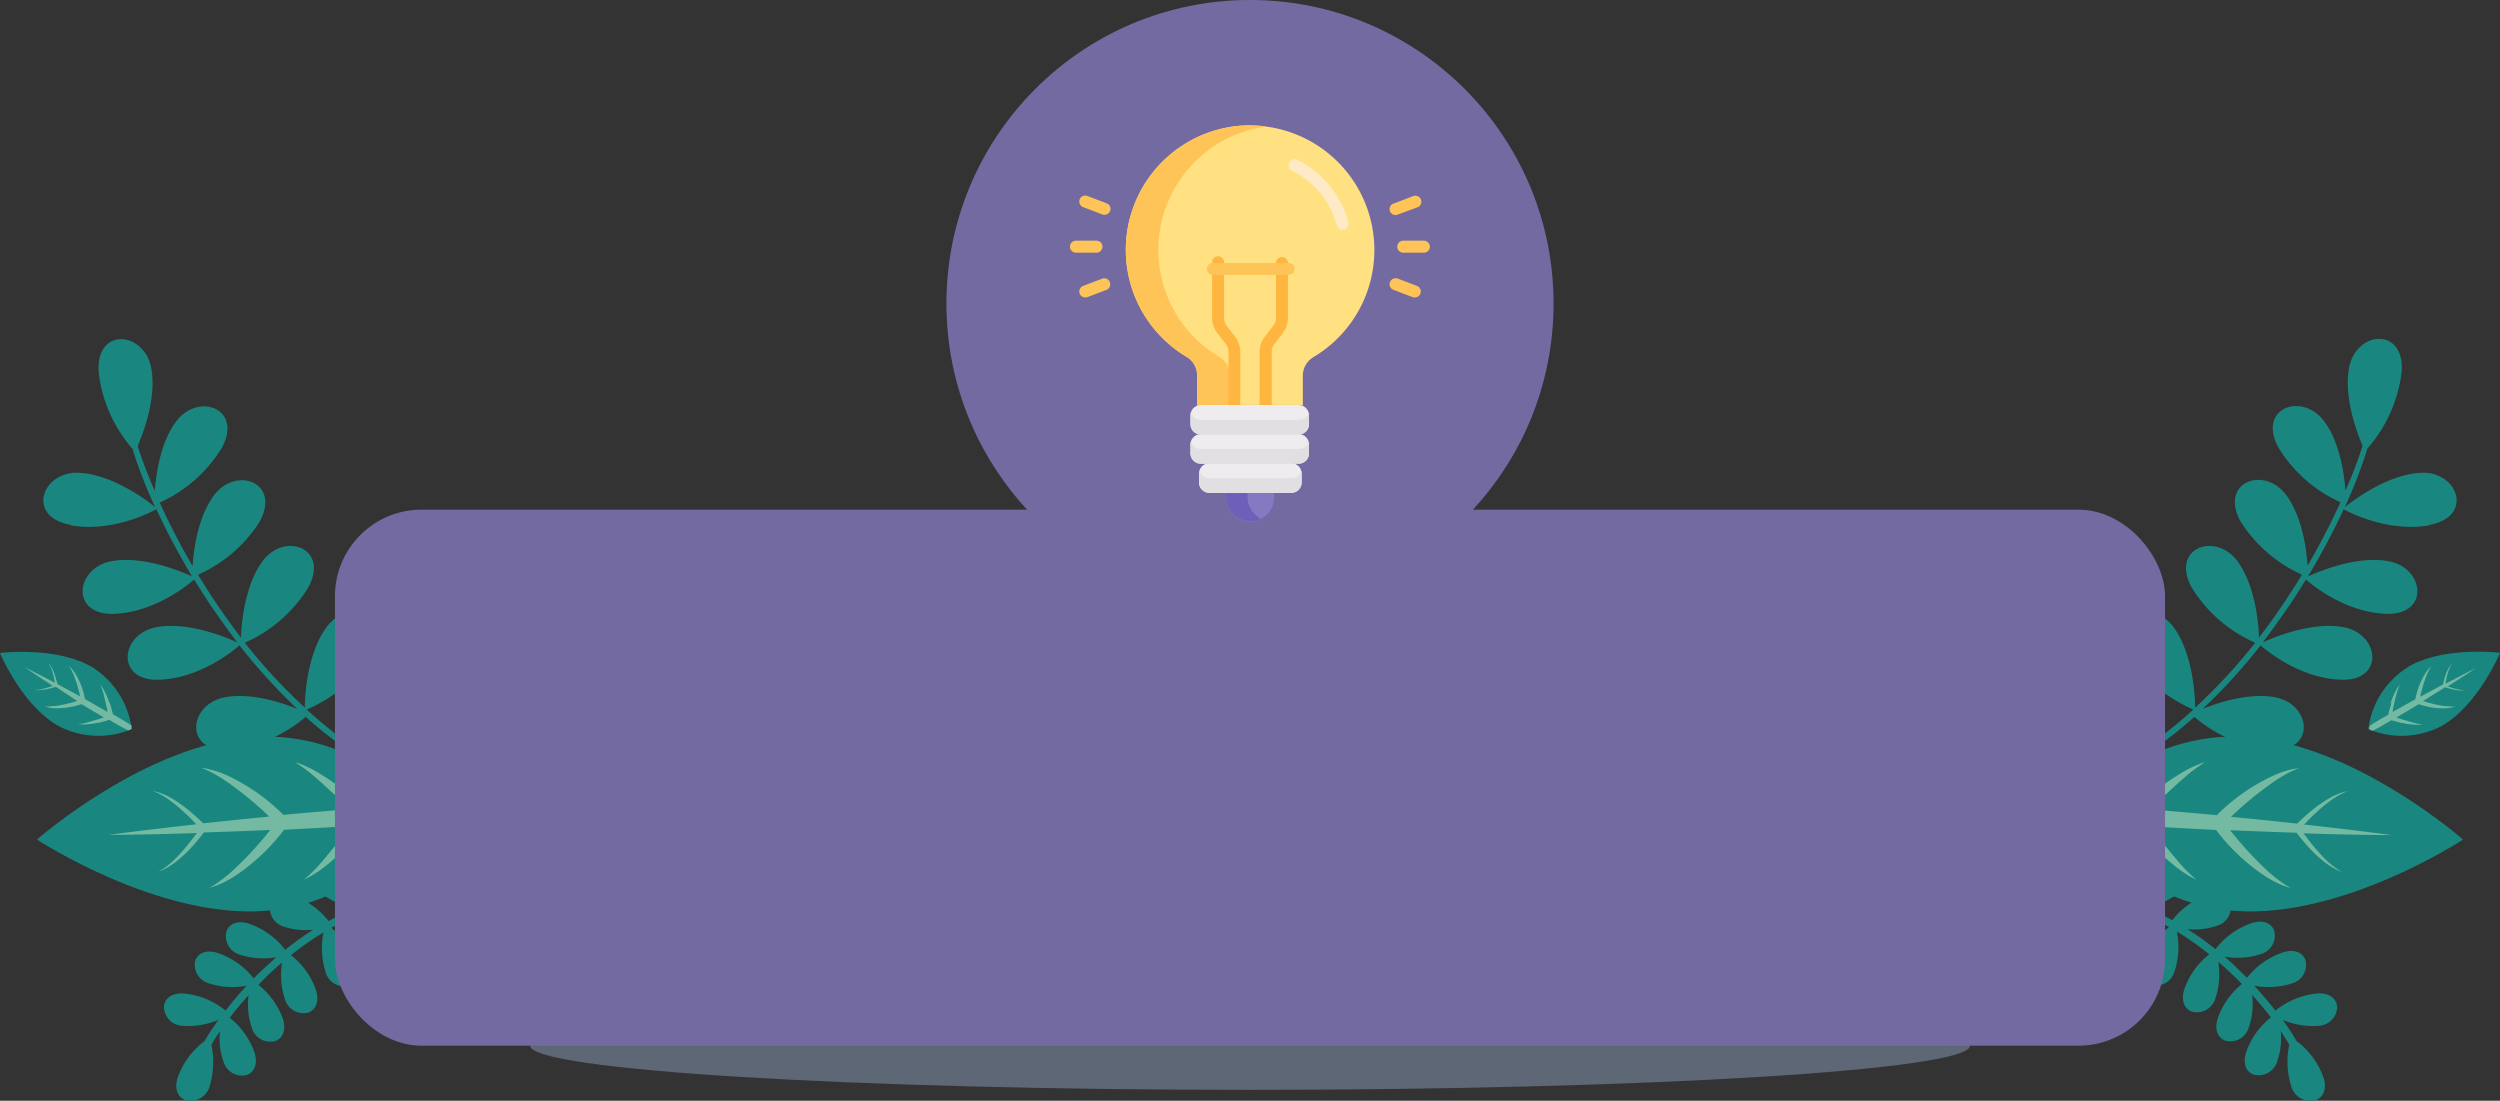 <svg xmlns="http://www.w3.org/2000/svg" xmlns:xlink="http://www.w3.org/1999/xlink" viewBox="0 0 291.46 128.33"><rect x="0" y="0" width="291.46" height="128.33" fill="#333333" stroke="none"/><defs><style>.cls-1{fill:none;}.cls-2{opacity:0.46;}.cls-3{clip-path:url(#clip-path);}.cls-4{fill:#90a4c1;}.cls-5{fill:#198780;}.cls-6{fill:#74baa2;}.cls-7{fill:#746aa2;}.cls-8{fill:#ffe181;}.cls-9{fill:#fec458;}.cls-10{fill:#ffb640;}.cls-11{fill:#ffeac8;}.cls-12{fill:#8479c2;}.cls-13{fill:#6e60b8;}.cls-14{fill:#efecef;}.cls-15{fill:#e2dfe2;}</style><clipPath id="clip-path"><rect class="cls-1" x="61.79" y="116.77" width="167.88" height="10.29"/></clipPath></defs><g id="Capa_2" data-name="Capa 2"><g id="Capa_1-2" data-name="Capa 1"><g class="cls-2"><g class="cls-3"><path class="cls-4" d="M229.67,121.91c0,2.85-37.58,5.15-83.94,5.15s-83.93-2.3-83.93-5.15,37.58-5.14,83.93-5.14,83.94,2.3,83.94,5.14"/></g></g><path class="cls-5" d="M8.2,61.18C3,60.25,4.88,54.86,9.28,55.12c3.85.22,7.87,3.22,8.81,4a53.38,53.38,0,0,1-2.64-6.79,16.38,16.38,0,0,1-3.95-9c-.32-5.25,5.35-4.72,6.14-.38.62,3.42-.91,7.48-1.59,9.06a51.9,51.9,0,0,0,2,5.22c.15-2,.66-5.61,2.42-8,2.57-3.58,7.92-1.63,5.38,3a16.33,16.33,0,0,1-7.23,6.36,83,83,0,0,0,3.83,7.4c.14-2,.64-5.67,2.43-8.15,2.57-3.59,7.93-1.63,5.38,3A16.31,16.31,0,0,1,23.09,67a79.69,79.69,0,0,0,5,7.33c.07-1.75.45-6,2.46-8.83,2.57-3.58,7.92-1.63,5.38,3a16.42,16.42,0,0,1-7.39,6.43,64.07,64.07,0,0,0,7,7.57c0-1.24.23-6.2,2.48-9.32,2.57-3.58,7.92-1.63,5.38,3-2.24,4.06-6.62,6.11-7.64,6.54A47.72,47.72,0,0,0,44.29,89c0-.87.12-6.2,2.48-9.48,2.57-3.58,7.93-1.63,5.38,3-2.31,4.19-6.9,6.24-7.73,6.58a40.14,40.14,0,0,0,6.13,2.83.33.33,0,0,1-.13.64.18.18,0,0,1-.1,0,40.27,40.27,0,0,1-6.1-2.8,16.48,16.48,0,0,1-8.06,5.67c-5.09,1.36-5.69-4.3-1.6-5.94,2.86-1.15,6.56-.74,8.54-.39a50.24,50.24,0,0,1-7.46-5.53,16.46,16.46,0,0,1-9,3.84c-5.26.26-4.67-5.4-.32-6.15,3-.51,6.45.61,8.33,1.37a66.87,66.87,0,0,1-6.73-7.4c-.76.66-4.57,3.8-9.27,4-5.26.27-4.67-5.4-.32-6.14,3.68-.63,8.07,1.21,9.35,1.8-1.16-1.49-2.2-3-3.13-4.34q-1-1.5-1.92-3c-.82.72-4.59,3.78-9.23,4-5.26.26-4.67-5.4-.32-6.15,3.64-.63,8,1.19,9.31,1.79v0a84.81,84.81,0,0,1-4.16-7.83c-.73.4-5.25,2.72-10,1.87"/><path class="cls-5" d="M21.31,116.06c-2.81-.13-2.47,2.89-.15,3.28a9.84,9.84,0,0,0,5.06-1A28.73,28.73,0,0,0,24,121.54a8.76,8.76,0,0,0-3.12,4.23c-.78,2.7,2.23,3.09,3.15.92a9.47,9.47,0,0,0,.25-4.9A24.3,24.3,0,0,1,26,119.3a8.82,8.82,0,0,0,.31,4.48c.92,2.16,3.94,1.78,3.15-.92a8.62,8.62,0,0,0-3-4.16,40.74,40.74,0,0,1,2.86-3.4,9,9,0,0,0,.31,4.52c.92,2.17,3.93,1.79,3.15-.91a8.64,8.64,0,0,0-3-4.13,41.94,41.94,0,0,1,3.47-3.23,9.41,9.41,0,0,0,.24,4.89c.92,2.17,3.94,1.78,3.16-.92a8.8,8.8,0,0,0-3.1-4.22A34.72,34.72,0,0,1,38,108.17a9.77,9.77,0,0,0,.2,5.15c.92,2.17,3.93,1.78,3.15-.92a8.89,8.89,0,0,0-3.21-4.31,26,26,0,0,1,5.21-2.27,9.93,9.93,0,0,0,.17,5.23c.92,2.16,3.94,1.78,3.16-.92a8.88,8.88,0,0,0-3.26-4.34A21.93,21.93,0,0,1,47,105a.18.18,0,0,0,.15-.2.17.17,0,0,0-.14-.15h-.06a21.23,21.23,0,0,0-3.51.74,8.77,8.77,0,0,0-3.53-3.9c-2.49-1.31-3.47,1.57-1.53,2.91a9.06,9.06,0,0,0,4.4,1.2,26.07,26.07,0,0,0-4.53,2A8.73,8.73,0,0,0,34,104.59c-2.71-.76-3.07,2.26-.89,3.16a9,9,0,0,0,4.5.27,33.82,33.82,0,0,0-4.38,3.06,8.81,8.81,0,0,0-4.35-3.19c-2.71-.76-3.07,2.26-.89,3.16a9.64,9.64,0,0,0,5.08.16c-.78.64-1.5,1.28-2.14,1.89-.47.45-.92.89-1.35,1.34a8.85,8.85,0,0,0-4.34-3.18c-2.71-.75-3.07,2.27-.89,3.17a9.67,9.67,0,0,0,5.06.16v0a43.69,43.69,0,0,0-3.09,3.58,8.89,8.89,0,0,0-5-2.14"/><path class="cls-5" d="M21.87,128.31l-.27-.07c-.69-.25-1.34-1.06-.91-2.53a9.11,9.11,0,0,1,3.16-4.34,28,28,0,0,1,1.63-2.48,9,9,0,0,1-4.36.69h0a2.23,2.23,0,0,1-2-2.28c.07-.72.71-1.55,2.24-1.48h0a9,9,0,0,1,4.94,2c.77-1,1.6-2,2.47-2.9a9,9,0,0,1-4.49-.3A2.24,2.24,0,0,1,22.76,112c.24-.69,1-1.35,2.53-.93a9,9,0,0,1,4.29,3c.37-.38.76-.77,1.16-1.14s1-.9,1.47-1.33a8.76,8.76,0,0,1-4.33-.33,2.24,2.24,0,0,1-1.48-2.68c.24-.69,1-1.36,2.52-.94a9,9,0,0,1,4.33,3.08,36.42,36.42,0,0,1,3.26-2.34A8,8,0,0,1,33,108a2.25,2.25,0,0,1-1.47-2.69c.24-.69,1-1.35,2.52-.93a8.87,8.87,0,0,1,4.25,3,29.33,29.33,0,0,1,3.34-1.55,7.93,7.93,0,0,1-3.41-1.14,2.25,2.25,0,0,1-.88-2.94c.38-.63,1.31-1.1,2.67-.39a9,9,0,0,1,3.54,3.83,22.71,22.71,0,0,1,3.35-.7H47a.42.42,0,0,1,0,.83,20.46,20.46,0,0,0-3,.61,8.91,8.91,0,0,1,2.95,4.17c.43,1.48-.22,2.29-.91,2.53a2.25,2.25,0,0,1-2.7-1.45,9.54,9.54,0,0,1-.27-5,26.08,26.08,0,0,0-4.45,2,8.86,8.86,0,0,1,3,4.21c.43,1.48-.22,2.29-.91,2.53a2.24,2.24,0,0,1-2.7-1.45,9.26,9.26,0,0,1-.3-4.76,33.75,33.75,0,0,0-3.79,2.65,8.72,8.72,0,0,1,2.94,4.15c.43,1.48-.22,2.29-.91,2.53a2.24,2.24,0,0,1-2.7-1.45,8.86,8.86,0,0,1-.36-4.37c-1,.81-1.88,1.68-2.77,2.6A8.81,8.81,0,0,1,33,118.84c.43,1.48-.22,2.28-.91,2.53a2.24,2.24,0,0,1-2.7-1.45,8.45,8.45,0,0,1-.41-3.9c-.78.86-1.51,1.74-2.2,2.63a9,9,0,0,1,2.92,4.14c.42,1.48-.23,2.29-.91,2.53a2.24,2.24,0,0,1-2.7-1.45,8.08,8.08,0,0,1-.44-3.66c-.4.59-.75,1.14-1,1.62a9.72,9.72,0,0,1-.27,5A2.31,2.31,0,0,1,21.87,128.31Zm2.2-6.49a8.49,8.49,0,0,0-2.92,4c-.28,1,0,1.71.61,1.94a1.75,1.75,0,0,0,2.09-1.18,9.25,9.25,0,0,0,.23-4.77Zm2.18-2.93-.06.45a8.72,8.72,0,0,0,.29,4.34,1.76,1.76,0,0,0,2.09,1.18c.66-.23.89-1,.61-1.94A8.47,8.47,0,0,0,26.25,118.89Zm3.31-4-.06.39a8.84,8.84,0,0,0,.29,4.4,1.76,1.76,0,0,0,2.09,1.18c.65-.23.89-1,.61-1.94a8.52,8.52,0,0,0-2.89-4ZM21.3,116.3h0c-1,0-1.67.35-1.74,1a1.75,1.75,0,0,0,1.62,1.75h0a9.41,9.41,0,0,0,4.7-.91A8.34,8.34,0,0,0,21.3,116.3Zm12.16-4.74v0a9.07,9.07,0,0,0,.23,4.75,1.76,1.76,0,0,0,2.09,1.18c.65-.23.88-1,.6-1.94A8.5,8.5,0,0,0,33.46,111.56Zm-8.62-.13c-.81-.15-1.42.11-1.62.69a1.77,1.77,0,0,0,1.2,2.08,9.35,9.35,0,0,0,4.79.18,8.42,8.42,0,0,0-4.06-2.88A1.55,1.55,0,0,0,24.84,111.43Zm13.39-3a9.28,9.28,0,0,0,.22,4.78,1.77,1.77,0,0,0,2.09,1.19c.65-.24.89-1,.61-1.94A8.64,8.64,0,0,0,38.23,108.44Zm-9.75-.39c-.81-.14-1.42.11-1.62.7a1.77,1.77,0,0,0,1.2,2.08,9.22,9.22,0,0,0,4.79.17,8.59,8.59,0,0,0-4.06-2.88Zm15.07-1.88a9.3,9.3,0,0,0,.23,4.78,1.76,1.76,0,0,0,2.09,1.18c.65-.23.88-1,.6-1.94A8.38,8.38,0,0,0,43.55,106.17Zm-9.95-1.42c-.81-.14-1.42.11-1.62.69a1.76,1.76,0,0,0,1.2,2.08,8.8,8.8,0,0,0,4.37.26l.42-.07a8.53,8.53,0,0,0-4.06-2.89ZM39,101.47a1.13,1.13,0,0,0-1.25.48,1.77,1.77,0,0,0,.74,2.29,8.82,8.82,0,0,0,4.27,1.16h.37a8.49,8.49,0,0,0-3.36-3.67A2.64,2.64,0,0,0,39,101.47Z"/><path class="cls-5" d="M29.42,85.93C42,85.05,49.7,94.69,49.7,94.69s-6.33,10.63-18.86,11.51S4.31,97.88,4.31,97.88,16.88,86.81,29.42,85.93"/><path class="cls-6" d="M39.83,91.94a27.23,27.23,0,0,0-2.67-1.82,13.26,13.26,0,0,0-2-1,5.37,5.37,0,0,0-.76-.25,16.19,16.19,0,0,1,2.35,1.74c.68.59,1.47,1.31,2.34,2.12l1.35,1.29.34.32c-2.7.21-5.29.43-7.74.66a.12.12,0,0,0,0,0,23.07,23.07,0,0,0-6.43-4.54,11.94,11.94,0,0,0-2.27-.79c-.55-.12-.86-.16-.86-.16l.8.35a16.22,16.22,0,0,1,2,1.16,40.65,40.65,0,0,1,5.11,4.18c-2.81.27-5.4.54-7.7.79l-.1-.1-.55-.52c-.38-.34-.74-.66-1.1-.95a14.22,14.22,0,0,0-2-1.39,7.32,7.32,0,0,0-1.51-.67c-.38-.11-.59-.15-.59-.15l.55.24a10.86,10.86,0,0,1,1.38.84,20.83,20.83,0,0,1,1.85,1.54c.33.3.67.63,1,1l.27.27c-6.28.69-10.2,1.23-10.2,1.23s4,0,10.27-.21l-.23.3c-.3.39-.59.77-.88,1.12a18.46,18.46,0,0,1-1.61,1.77,9.51,9.51,0,0,1-1.25,1l-.51.31s.2-.07.56-.23a8.77,8.77,0,0,0,1.41-.87,14.79,14.79,0,0,0,1.81-1.67c.32-.33.64-.7.95-1.09l.48-.59.09-.12c2.31-.07,4.91-.17,7.73-.29A40.67,40.67,0,0,1,27,101.62a18.84,18.84,0,0,1-1.83,1.43l-.74.45s.3-.08.83-.27a12.49,12.49,0,0,0,2.13-1.1,23.42,23.42,0,0,0,5.73-5.4l.05,0c2.45-.12,5-.26,7.75-.43l-.29.36L39.5,98.07c-.74.93-1.43,1.76-2,2.43a16.61,16.61,0,0,1-2.08,2.06s.26-.11.71-.36A13.89,13.89,0,0,0,37.92,101a27.44,27.44,0,0,0,2.39-2.18c.42-.43.86-.9,1.29-1.39l1.09-1.26L45,96c1.63-.11,3-.25,4.14-.41.39-.54.59-.88.59-.88s-.25-.31-.71-.8c-1.14,0-2.52.06-4.15.18l-2.29.16L41.3,93.14q-.75-.65-1.47-1.2"/><path class="cls-5" d="M10.72,77.76A10,10,0,0,1,15.35,85a10,10,0,0,1-8.6-.4C2.51,82.16,0,76.13,0,76.13s6.48-.82,10.72,1.63"/><path class="cls-6" d="M12.77,82a9.14,9.14,0,0,0-.47-1.17,4.66,4.66,0,0,0-.42-.75,1.86,1.86,0,0,0-.19-.24,6.24,6.24,0,0,1,.38,1.07c.09.34.19.75.29,1.2.05.23.1.46.16.71a1.16,1.16,0,0,0,0,.18L9.91,81.5v0A9,9,0,0,0,8.82,78.6a4.81,4.81,0,0,0-.56-.75c-.15-.16-.24-.24-.24-.24s.07.1.18.29a6.77,6.77,0,0,1,.4.81,15.86,15.86,0,0,1,.74,2.47L6.68,79.75v0c0-.1,0-.19-.07-.29a4.94,4.94,0,0,0-.15-.55A5.94,5.94,0,0,0,6.11,78a3.56,3.56,0,0,0-.35-.55l-.16-.17.13.2A4.06,4.06,0,0,1,6,78a8.43,8.43,0,0,1,.26.9q.06.26.12.54l0,.15c-2.18-1.15-3.57-1.84-3.57-1.84S4.12,78.63,6.2,80l-.14,0-.53.17c-.34.1-.65.17-.91.22a4.47,4.47,0,0,1-.63.06H3.76l.23,0a3.07,3.07,0,0,0,.64,0,5.2,5.2,0,0,0,1-.14l.55-.14.28-.09.06,0L9,81.72a15.93,15.93,0,0,1-2.51.59c-.38,0-.69.06-.91.06l-.33,0,.32.09a4.82,4.82,0,0,0,.93.11,8.9,8.9,0,0,0,3-.48h0c.82.5,1.69,1,2.6,1.55l-.17.06-.7.22-1.18.34A6.61,6.61,0,0,1,9,84.44l.31,0a4.92,4.92,0,0,0,.85,0,8.05,8.05,0,0,0,1.24-.18c.24,0,.48-.1.73-.16l.62-.17.77.45c.55.32,1,.57,1.43.77.24-.09.38-.16.38-.16s0-.15,0-.41c-.37-.25-.83-.53-1.38-.85l-.77-.45c-.06-.21-.12-.42-.17-.62s-.14-.49-.21-.71"/><path class="cls-5" d="M283.26,61.18c5.19-.93,3.33-6.32-1.08-6.06-3.85.22-7.86,3.22-8.81,4A55.24,55.24,0,0,0,276,52.29a16.46,16.46,0,0,0,4-9c.31-5.25-5.36-4.72-6.14-.38-.62,3.42.9,7.48,1.58,9.06a49.16,49.16,0,0,1-2,5.22c-.15-2-.67-5.61-2.42-8-2.58-3.58-7.93-1.63-5.38,3a16.26,16.26,0,0,0,7.22,6.36,83,83,0,0,1-3.83,7.4c-.14-2-.64-5.67-2.43-8.15-2.57-3.59-7.92-1.63-5.38,3A16.41,16.41,0,0,0,268.37,67a81.57,81.57,0,0,1-5,7.33c-.07-1.75-.45-6-2.46-8.83-2.58-3.58-7.93-1.63-5.39,3a16.43,16.43,0,0,0,7.4,6.43,64.16,64.16,0,0,1-7,7.57c0-1.24-.23-6.2-2.47-9.32-2.58-3.58-7.93-1.63-5.38,3,2.23,4.06,6.62,6.11,7.64,6.54A48.15,48.15,0,0,1,247.17,89c0-.87-.12-6.2-2.47-9.48-2.58-3.58-7.93-1.63-5.39,3,2.31,4.19,6.9,6.24,7.73,6.58a39.59,39.59,0,0,1-6.12,2.83.33.33,0,0,0,.12.64.16.16,0,0,0,.1,0,40.38,40.38,0,0,0,6.11-2.8,16.38,16.38,0,0,0,8.06,5.67c5.08,1.36,5.69-4.3,1.59-5.94-2.86-1.15-6.56-.74-8.53-.39a50.15,50.15,0,0,0,7.45-5.53,16.49,16.49,0,0,0,9,3.84c5.26.26,4.67-5.4.32-6.15-3-.51-6.44.61-8.33,1.37a67,67,0,0,0,6.74-7.4c.75.66,4.56,3.8,9.26,4,5.26.27,4.67-5.4.32-6.14-3.67-.63-8.07,1.21-9.34,1.8,1.15-1.49,2.2-3,3.13-4.34.67-1,1.31-2,1.91-3,.82.72,4.59,3.78,9.24,4,5.25.26,4.66-5.4.32-6.15-3.65-.63-8,1.19-9.32,1.79v0a82.68,82.68,0,0,0,4.17-7.83c.72.4,5.24,2.72,10,1.87"/><path class="cls-5" d="M270.15,116.06c2.81-.13,2.48,2.89.15,3.28a9.8,9.8,0,0,1-5.05-1,28.73,28.73,0,0,1,2.18,3.23,8.82,8.82,0,0,1,3.11,4.23c.79,2.7-2.23,3.09-3.15.92a9.34,9.34,0,0,1-.24-4.9,28.24,28.24,0,0,0-1.63-2.49,9,9,0,0,1-.31,4.48c-.93,2.16-3.94,1.78-3.16-.92a8.69,8.69,0,0,1,3-4.16,43,43,0,0,0-2.87-3.4,8.87,8.87,0,0,1-.3,4.52c-.92,2.17-3.94,1.79-3.16-.91a8.78,8.78,0,0,1,3-4.13,43.42,43.42,0,0,0-3.46-3.23,9.43,9.43,0,0,1-.25,4.89c-.92,2.17-3.93,1.78-3.15-.92a8.73,8.73,0,0,1,3.09-4.22,34.72,34.72,0,0,0-4.51-3.13,9.75,9.75,0,0,1-.19,5.15c-.92,2.17-3.94,1.78-3.16-.92a8.83,8.83,0,0,1,3.22-4.31,26.26,26.26,0,0,0-5.21-2.27,10,10,0,0,1-.18,5.23c-.92,2.16-3.94,1.78-3.15-.92a8.88,8.88,0,0,1,3.25-4.34,21.81,21.81,0,0,0-3.52-.75.18.18,0,0,1-.16-.2.17.17,0,0,1,.15-.15h.05a21.23,21.23,0,0,1,3.51.74,8.77,8.77,0,0,1,3.53-3.9c2.49-1.31,3.47,1.57,1.53,2.91a9,9,0,0,1-4.4,1.2,26.07,26.07,0,0,1,4.53,2,8.77,8.77,0,0,1,4.26-3.06c2.7-.76,3.06,2.26.89,3.16a9,9,0,0,1-4.5.27,34.52,34.52,0,0,1,4.38,3.06,8.76,8.76,0,0,1,4.35-3.19c2.7-.76,3.06,2.26.89,3.16a9.67,9.67,0,0,1-5.09.16c.78.64,1.5,1.28,2.15,1.89.46.45.91.89,1.35,1.34a8.81,8.81,0,0,1,4.33-3.18c2.71-.75,3.07,2.27.89,3.17a9.67,9.67,0,0,1-5.06.16v0a45.73,45.73,0,0,1,3.09,3.58,8.85,8.85,0,0,1,5-2.14"/><path class="cls-5" d="M267.17,126.79a9.63,9.63,0,0,1-.28-5c-.27-.48-.62-1-1-1.62a8.22,8.22,0,0,1-.44,3.66,2.24,2.24,0,0,1-2.7,1.45c-.69-.24-1.34-1-.91-2.53a8.87,8.87,0,0,1,2.91-4.14c-.68-.89-1.42-1.77-2.19-2.63a8.46,8.46,0,0,1-.42,3.9,2.24,2.24,0,0,1-2.7,1.45c-.69-.25-1.34-1.05-.91-2.53a8.81,8.81,0,0,1,2.84-4.08c-.89-.92-1.82-1.79-2.76-2.6a9,9,0,0,1-.36,4.37,2.25,2.25,0,0,1-2.71,1.45c-.68-.24-1.33-1-.91-2.53a8.79,8.79,0,0,1,2.94-4.15,34.59,34.59,0,0,0-3.78-2.65,9.28,9.28,0,0,1-.31,4.76,2.24,2.24,0,0,1-2.7,1.45c-.69-.24-1.34-1-.91-2.53a8.92,8.92,0,0,1,3-4.21,25.65,25.65,0,0,0-4.44-2,9.65,9.65,0,0,1-.27,5,2.26,2.26,0,0,1-2.71,1.45c-.68-.24-1.33-1-.91-2.53a8.85,8.85,0,0,1,3-4.17,20.72,20.72,0,0,0-3-.61.43.43,0,0,1-.37-.47.41.41,0,0,1,.35-.36h.12a22.71,22.71,0,0,1,3.35.7,9.06,9.06,0,0,1,3.55-3.83c1.36-.71,2.28-.24,2.66.39a2.25,2.25,0,0,1-.88,2.94,7.93,7.93,0,0,1-3.41,1.14,29.33,29.33,0,0,1,3.34,1.55,8.87,8.87,0,0,1,4.25-3c1.48-.42,2.29.24,2.52.93a2.25,2.25,0,0,1-1.47,2.69,8,8,0,0,1-3.52.42,36.42,36.42,0,0,1,3.26,2.34,9,9,0,0,1,4.33-3.08c1.49-.42,2.29.25,2.52.94a2.24,2.24,0,0,1-1.47,2.68,8.77,8.77,0,0,1-4.33.33c.5.43,1,.87,1.46,1.33s.79.76,1.16,1.14a9,9,0,0,1,4.3-3c1.48-.42,2.28.24,2.52.93a2.25,2.25,0,0,1-1.47,2.69,9,9,0,0,1-4.5.3c.87.94,1.7,1.92,2.47,2.9a9.06,9.06,0,0,1,4.94-2h0c1.54-.07,2.17.76,2.25,1.48a2.24,2.24,0,0,1-2,2.28h0a8.9,8.9,0,0,1-4.35-.69,27.74,27.74,0,0,1,1.62,2.48,9,9,0,0,1,3.17,4.34c.43,1.47-.22,2.28-.91,2.53l-.27.07A2.31,2.31,0,0,1,267.17,126.79Zm.22-5a9.24,9.24,0,0,0,.22,4.77,1.76,1.76,0,0,0,2.09,1.18c.66-.23.89-1,.61-1.94a8.49,8.49,0,0,0-2.92-4Zm-5.11,1.09c-.27,1,0,1.71.61,1.94a1.76,1.76,0,0,0,2.09-1.18,8.74,8.74,0,0,0,.3-4.34l-.07-.45A8.54,8.54,0,0,0,262.28,122.92Zm-.42-8a8.45,8.45,0,0,0-2.88,4c-.28,1-.05,1.71.6,1.94a1.76,1.76,0,0,0,2.09-1.18,8.73,8.73,0,0,0,.29-4.4l-.06-.39Zm3.7,3.22a9.43,9.43,0,0,0,4.7.91h0a1.75,1.75,0,0,0,1.61-1.75c-.07-.69-.73-1.09-1.74-1h0A8.41,8.41,0,0,0,265.56,118.19Zm-10.48-2.61c-.28,1-.05,1.71.61,1.94a1.76,1.76,0,0,0,2.09-1.18,9.29,9.29,0,0,0,.23-4.75v0A8.57,8.57,0,0,0,255.08,115.58Zm11.23-4.08a8.38,8.38,0,0,0-4.05,2.88,9.31,9.31,0,0,0,4.78-.18,1.76,1.76,0,0,0,1.2-2.08c-.2-.58-.81-.84-1.62-.69A2,2,0,0,0,266.31,111.5Zm-16,1c-.28,1,0,1.7.6,1.94a1.77,1.77,0,0,0,2.09-1.19,9.31,9.31,0,0,0,.23-4.78A8.51,8.51,0,0,0,250.32,112.47Zm12.35-4.35a8.61,8.61,0,0,0-4.05,2.88,9.18,9.18,0,0,0,4.78-.17,1.76,1.76,0,0,0,1.2-2.08c-.2-.59-.81-.84-1.62-.7ZM245,110.19c-.28,1-.05,1.71.61,1.94a1.76,1.76,0,0,0,2.09-1.18,9.28,9.28,0,0,0,.22-4.78A8.44,8.44,0,0,0,245,110.19Zm12.56-5.37a8.59,8.59,0,0,0-4.06,2.89l.43.07a8.76,8.76,0,0,0,4.36-.26,1.76,1.76,0,0,0,1.2-2.08c-.2-.58-.81-.83-1.62-.69Zm-5.87-3.08a8.49,8.49,0,0,0-3.36,3.67h.37a8.76,8.76,0,0,0,4.27-1.16,1.76,1.76,0,0,0,.74-2.29,1.12,1.12,0,0,0-1.25-.48A2.64,2.64,0,0,0,251.68,101.74Z"/><path class="cls-5" d="M262.05,85.93c-12.53-.88-20.29,8.76-20.29,8.76s6.33,10.63,18.87,11.51,26.52-8.32,26.52-8.32-12.57-11.07-25.1-11.95"/><path class="cls-6" d="M251.64,91.94a26.08,26.08,0,0,1,2.67-1.82,12.79,12.79,0,0,1,2-1,5.58,5.58,0,0,1,.75-.25,16.51,16.51,0,0,0-2.34,1.74c-.69.59-1.48,1.31-2.34,2.12L251,94.05l-.34.32c2.7.21,5.29.43,7.74.66l.05,0a23.1,23.1,0,0,1,6.44-4.54,11.66,11.66,0,0,1,2.26-.79c.55-.12.86-.16.86-.16l-.79.35a15.53,15.53,0,0,0-2,1.16,40,40,0,0,0-5.12,4.18c2.82.27,5.4.54,7.7.79l.11-.1.55-.52c.37-.34.73-.66,1.1-.95a14.76,14.76,0,0,1,2-1.39,7.6,7.6,0,0,1,1.52-.67c.37-.11.59-.15.59-.15l-.55.24a10.85,10.85,0,0,0-1.39.84,19.48,19.48,0,0,0-1.84,1.54c-.34.3-.68.63-1,1-.08.09-.18.18-.27.27,6.28.69,10.21,1.23,10.21,1.23s-4,0-10.28-.21l.23.3c.3.39.59.77.88,1.12a19.88,19.88,0,0,0,1.61,1.77,10.21,10.21,0,0,0,1.25,1l.51.31s-.2-.07-.56-.23a8.77,8.77,0,0,1-1.41-.87,14.79,14.79,0,0,1-1.81-1.67c-.31-.33-.63-.7-.95-1.09l-.48-.59-.08-.12c-2.32-.07-4.92-.17-7.74-.29a41.52,41.52,0,0,0,4.48,4.86,18.76,18.76,0,0,0,1.84,1.43l.73.45s-.29-.08-.82-.27a12.49,12.49,0,0,1-2.13-1.1,23.26,23.26,0,0,1-5.74-5.4l0,0c-2.46-.12-5.06-.26-7.76-.43l.29.36L252,98.07c.75.93,1.43,1.76,2,2.43a17,17,0,0,0,2.07,2.06s-.26-.11-.71-.36a13.91,13.91,0,0,1-1.8-1.23,24.82,24.82,0,0,1-2.39-2.18c-.43-.43-.86-.9-1.3-1.39l-1.08-1.26L246.49,96c-1.63-.11-3-.25-4.13-.41-.39-.54-.6-.88-.6-.88s.25-.31.72-.8c1.14,0,2.52.06,4.15.18l2.28.16,1.25-1.09c.5-.43,1-.83,1.48-1.2"/><path class="cls-5" d="M280.75,77.76A10,10,0,0,0,276.11,85a10,10,0,0,0,8.61-.4c4.24-2.46,6.74-8.49,6.74-8.49s-6.47-.82-10.71,1.63"/><path class="cls-6" d="M278.7,82a11,11,0,0,1,.46-1.17,7,7,0,0,1,.42-.75l.19-.24a6.92,6.92,0,0,0-.37,1.07c-.1.34-.2.75-.3,1.2-.05.23-.1.46-.15.71a1.16,1.16,0,0,0,0,.18c.91-.52,1.8-1,2.64-1.48v0a9,9,0,0,1,1.08-2.87,4.81,4.81,0,0,1,.56-.75l.24-.24-.18.29a6.77,6.77,0,0,0-.4.81,16,16,0,0,0-.73,2.47l2.66-1.43v0l.06-.29c.05-.19.09-.37.15-.55a5.9,5.9,0,0,1,.35-.89,3.65,3.65,0,0,1,.34-.55l.16-.17-.13.2a4.06,4.06,0,0,0-.26.57,8.43,8.43,0,0,0-.26.9c0,.17-.08.35-.11.54l0,.15c2.18-1.15,3.56-1.84,3.56-1.84s-1.28.86-3.36,2.18l.14,0,.52.17c.34.1.65.17.91.22a4.6,4.6,0,0,0,.63.06h.24l-.23,0a3.18,3.18,0,0,1-.65,0,5.32,5.32,0,0,1-.95-.14l-.54-.14-.29-.09-.05,0-2.56,1.6a15.59,15.59,0,0,0,2.5.59c.38,0,.69.06.91.06l.34,0-.33.09a4.62,4.62,0,0,1-.93.11,8.94,8.94,0,0,1-3-.48h0c-.81.5-1.68,1-2.59,1.55l.17.06.69.22,1.19.34a6.61,6.61,0,0,0,1.12.21l-.31,0a4.92,4.92,0,0,1-.85,0,8.16,8.16,0,0,1-1.25-.18c-.23,0-.47-.1-.72-.16l-.63-.17-.77.45c-.55.32-1,.57-1.43.77-.24-.09-.38-.16-.38-.16a3.73,3.73,0,0,1,.06-.41c.37-.25.82-.53,1.38-.85l.77-.45c.05-.21.11-.42.16-.62s.14-.49.22-.71"/><rect class="cls-7" x="39.05" y="59.42" width="213.36" height="62.49" rx="10.09"/><circle class="cls-7" cx="145.73" cy="35.39" r="35.39"/><path class="cls-8" d="M145.75,14.61a14.52,14.52,0,0,0-7.4,27,2.5,2.5,0,0,1,1.22,2.15v3.54a1.18,1.18,0,0,1,.46-.09h11.4a1.14,1.14,0,0,1,.46.09V43.79a2.52,2.52,0,0,1,1.24-2.16,14.52,14.52,0,0,0-7.38-27Z"/><path class="cls-9" d="M143.41,43.79a2.5,2.5,0,0,0-1.22-2.15,14.52,14.52,0,0,1,5.46-26.9,14.78,14.78,0,0,0-1.9-.13,14.52,14.52,0,0,0-7.4,27,2.5,2.5,0,0,1,1.22,2.15v3.54a1.18,1.18,0,0,1,.46-.09h3.38Z"/><path class="cls-10" d="M147.55,47.94a.71.71,0,0,1-.7-.7V41a2.86,2.86,0,0,1,.6-1.74l1-1.29a1.46,1.46,0,0,0,.31-.89V30.58a.7.7,0,0,1,1.39,0v6.51a2.9,2.9,0,0,1-.59,1.74l-1,1.29a1.43,1.43,0,0,0-.3.89v6.23A.7.7,0,0,1,147.55,47.94Z"/><path class="cls-10" d="M143.91,47.94a.7.7,0,0,1-.69-.7V41a1.44,1.44,0,0,0-.31-.89l-1-1.29a2.85,2.85,0,0,1-.6-1.74V30.58a.7.7,0,0,1,1.4,0v6.51a1.45,1.45,0,0,0,.3.89l1,1.29a2.86,2.86,0,0,1,.59,1.74v6.23A.7.7,0,0,1,143.91,47.94Z"/><path class="cls-11" d="M155.86,26.29a10.06,10.06,0,0,0-5.31-6.44.7.7,0,0,1,.61-1.25,11.46,11.46,0,0,1,6.05,7.33.7.7,0,0,1-1.35.36Z"/><path class="cls-12" d="M142.92,57.44V58a2.81,2.81,0,0,0,5.62,0v-.51Z"/><path class="cls-13" d="M145.44,58v-.51h-2.52V58A2.81,2.81,0,0,0,147,60.46,2.82,2.82,0,0,1,145.44,58Z"/><path class="cls-9" d="M150.14,32.05h-8.82a.7.7,0,0,1,0-1.39h8.82a.7.7,0,1,1,0,1.39Z"/><path class="cls-9" d="M127.83,29.46h-2.39a.7.7,0,0,1,0-1.4h2.39a.7.7,0,1,1,0,1.4Z"/><path class="cls-9" d="M128.52,25l-2.24-.85a.71.71,0,0,1-.41-.9.69.69,0,0,1,.9-.4l2.24.85a.69.69,0,0,1,.41.89A.71.71,0,0,1,128.52,25Z"/><path class="cls-9" d="M125.87,34.23a.71.71,0,0,1,.41-.9l2.24-.85a.7.7,0,0,1,.49,1.31l-2.24.85A.71.71,0,0,1,125.87,34.23Z"/><path class="cls-9" d="M166,29.46h-2.4a.7.7,0,0,1,0-1.4H166a.7.7,0,0,1,0,1.4Z"/><path class="cls-9" d="M162.05,24.63a.68.68,0,0,1,.4-.89l2.24-.85a.7.7,0,1,1,.5,1.3L163,25A.7.7,0,0,1,162.05,24.63Z"/><path class="cls-9" d="M164.69,34.64l-2.24-.85a.69.69,0,0,1-.4-.9.71.71,0,0,1,.9-.41l2.24.85a.69.69,0,0,1,.4.9A.71.71,0,0,1,164.69,34.64Z"/><path class="cls-14" d="M150.51,54H141a1.21,1.21,0,0,0-1.21,1.21v1A1.21,1.21,0,0,0,141,57.46h9.55a1.21,1.21,0,0,0,1.2-1.21v-1A1.21,1.21,0,0,0,150.51,54Z"/><path class="cls-15" d="M150.51,55.74H141a1.21,1.21,0,0,1-1.16-.87,1.34,1.34,0,0,0-.05.35v1A1.21,1.21,0,0,0,141,57.46h9.55a1.21,1.21,0,0,0,1.2-1.21v-1a1,1,0,0,0-.05-.35,1.21,1.21,0,0,1-1.15.87Z"/><path class="cls-14" d="M151.43,50.61H140a1.21,1.21,0,0,0-1.21,1.21v1A1.21,1.21,0,0,0,140,54.06h11.4a1.21,1.21,0,0,0,1.21-1.21v-1A1.21,1.21,0,0,0,151.43,50.61Z"/><path class="cls-15" d="M151.43,52.34H140a1.22,1.22,0,0,1-1.16-.86,1.27,1.27,0,0,0-.05.34v1A1.21,1.21,0,0,0,140,54.06h11.4a1.21,1.21,0,0,0,1.21-1.21v-1a1.27,1.27,0,0,0,0-.34A1.22,1.22,0,0,1,151.43,52.34Z"/><path class="cls-14" d="M151.43,47.22H140a1.21,1.21,0,0,0-1.21,1.2v1A1.21,1.21,0,0,0,140,50.66h11.4a1.21,1.21,0,0,0,1.21-1.21v-1A1.21,1.21,0,0,0,151.43,47.22Z"/><path class="cls-15" d="M151.43,48.94H140a1.22,1.22,0,0,1-1.16-.86,1.27,1.27,0,0,0-.05.34v1A1.21,1.21,0,0,0,140,50.66h11.4a1.21,1.21,0,0,0,1.21-1.21v-1a1.27,1.27,0,0,0,0-.34A1.22,1.22,0,0,1,151.43,48.94Z"/></g></g></svg>